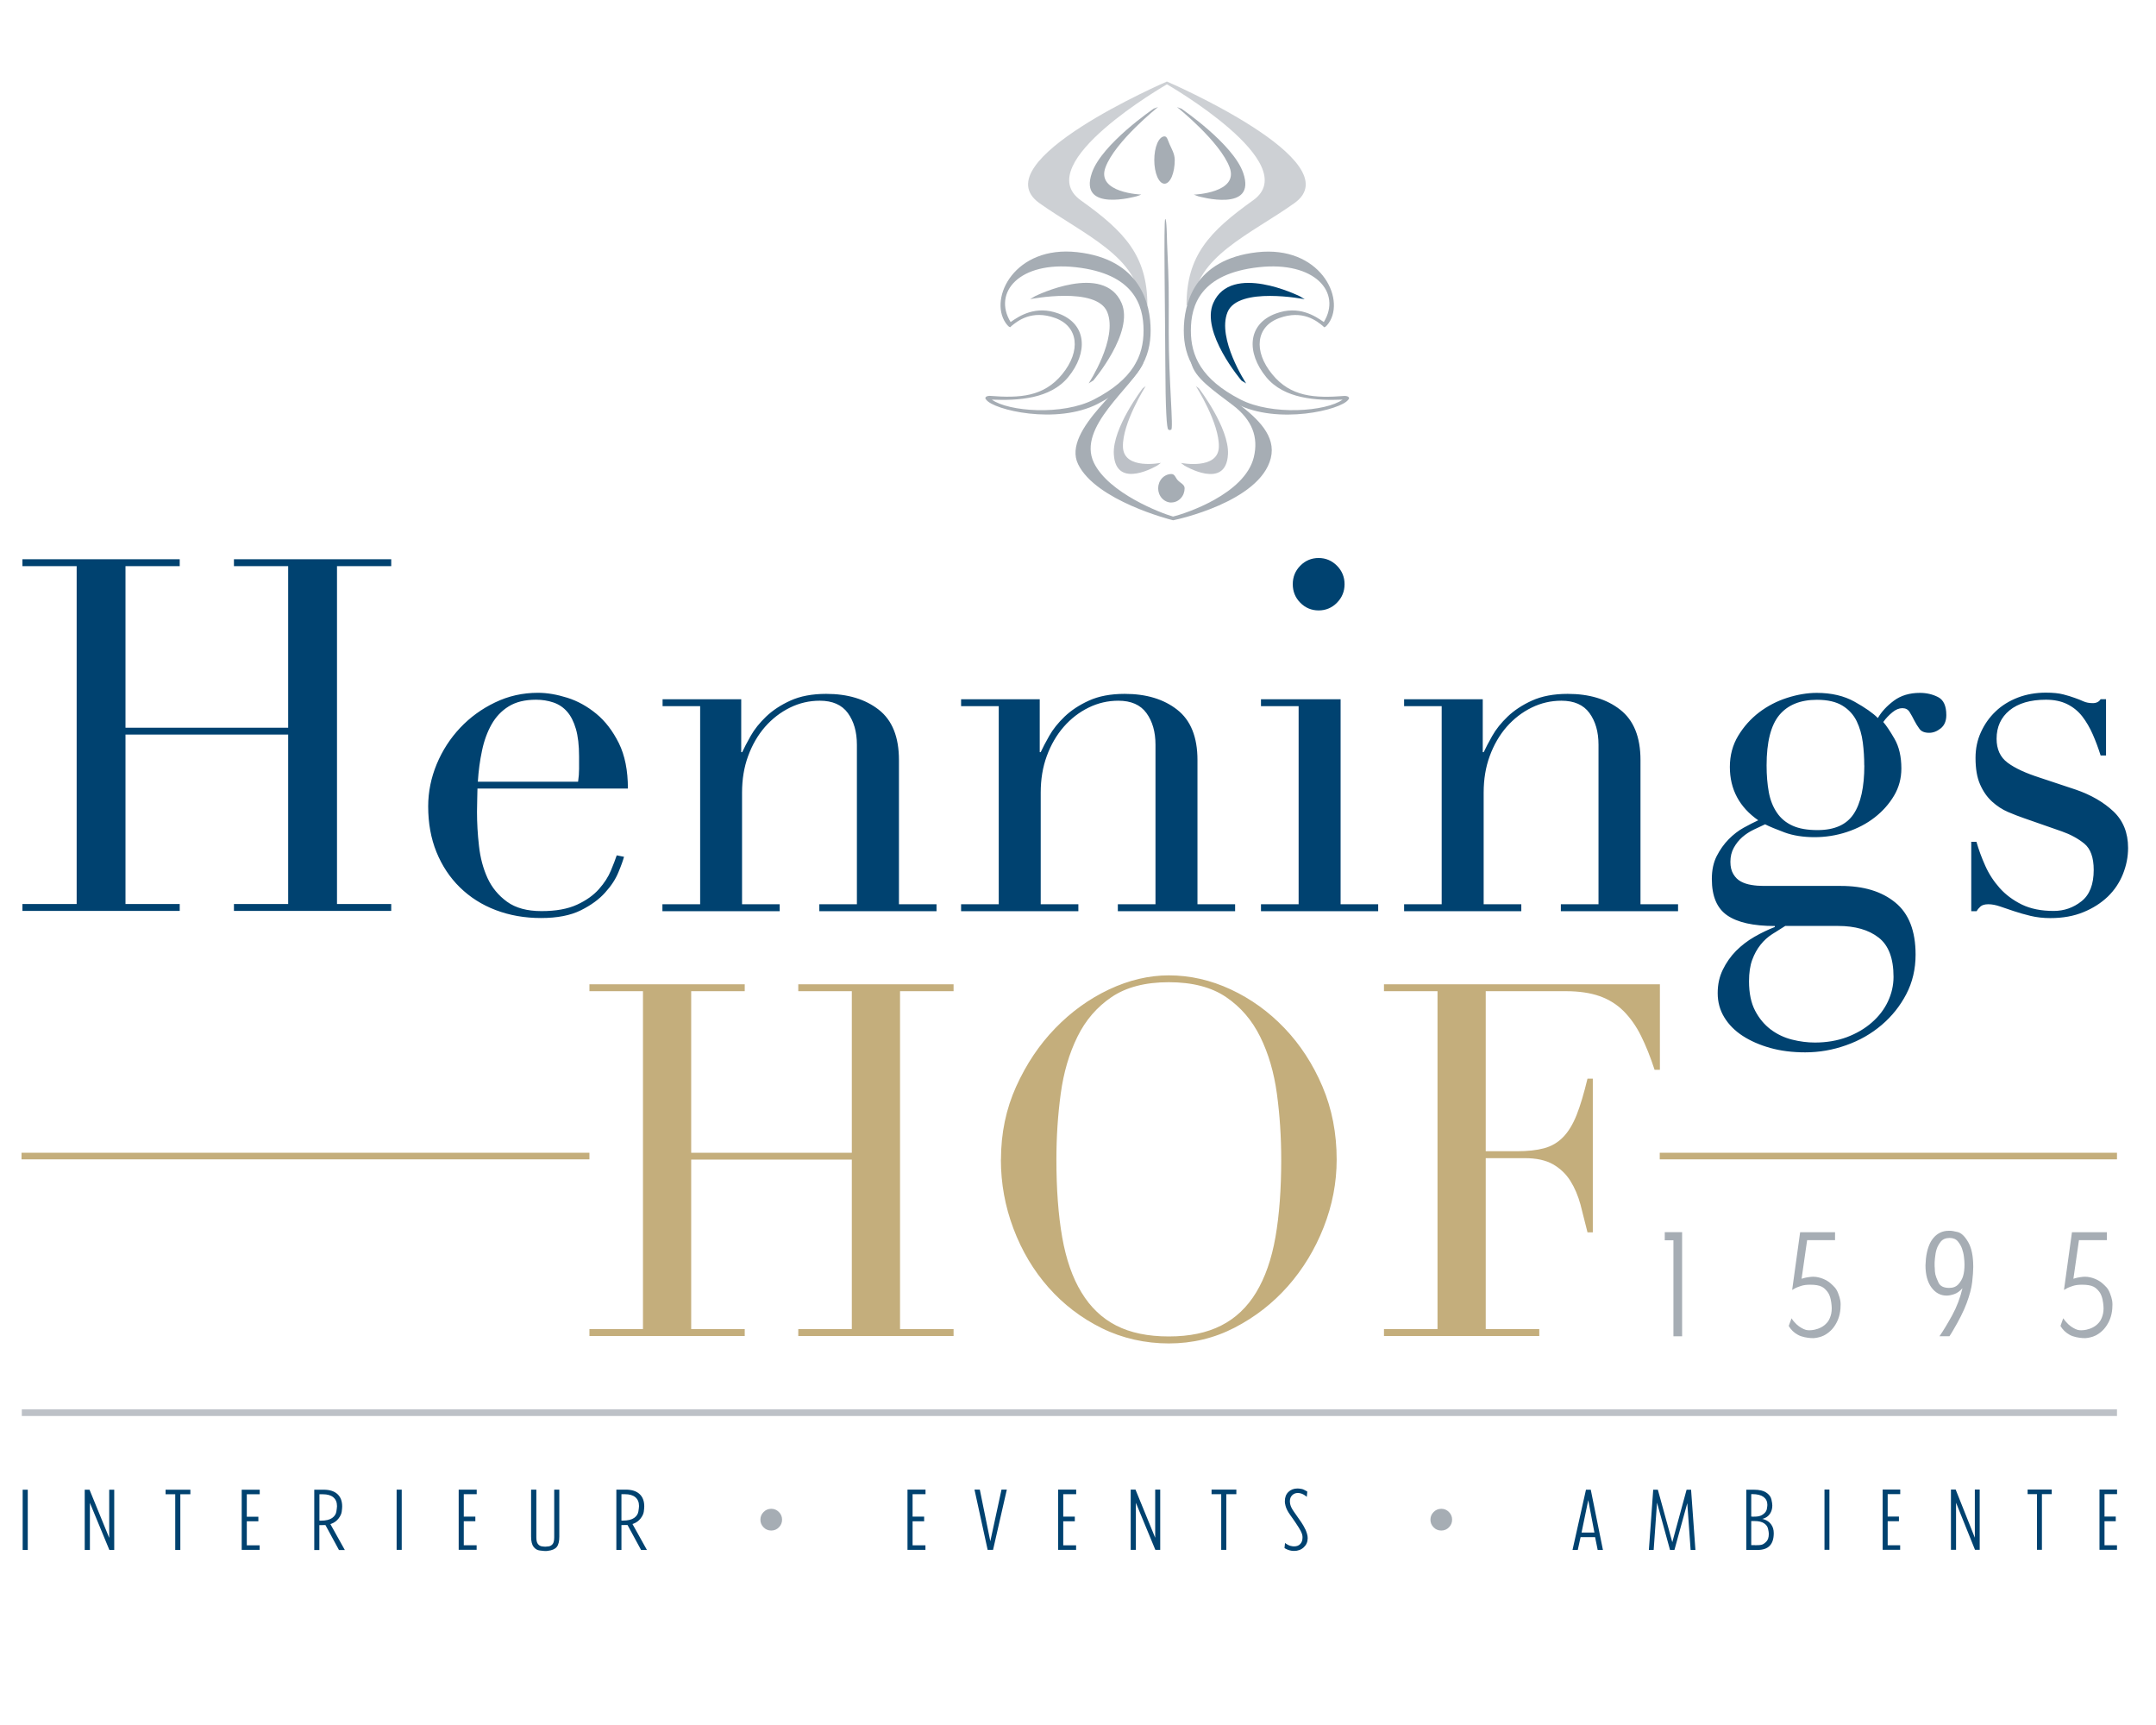 <?xml version="1.0" encoding="UTF-8"?>
<svg id="Layer_1" data-name="Layer 1" xmlns="http://www.w3.org/2000/svg" xmlns:xlink="http://www.w3.org/1999/xlink" viewBox="0 0 283.48 226.77">
  <defs>
    <style>
      .cls-1 {
        fill: none;
      }

      .cls-2 {
        clip-path: url(#clippath);
      }

      .cls-3, .cls-4 {
        fill: #bdc1c7;
      }

      .cls-5, .cls-6 {
        fill: #c4ae7c;
      }

      .cls-7 {
        clip-path: url(#clippath-1);
      }

      .cls-6, .cls-4, .cls-8, .cls-9, .cls-10 {
        fill-rule: evenodd;
      }

      .cls-8 {
        fill: #a6adb4;
      }

      .cls-9 {
        fill: #cdd0d4;
      }

      .cls-10 {
        fill: #004270;
      }
    </style>
    <clipPath id="clippath">
      <rect class="cls-1" width="283.46" height="226.77"/>
    </clipPath>
    <clipPath id="clippath-1">
      <rect class="cls-1" x=".01" y="0" width="283.47" height="226.77"/>
    </clipPath>
  </defs>
  <g class="cls-2">
    <g class="cls-7">
      <path class="cls-10" d="M259.16,110.67h.71c.3,1.04,.68,2.09,1.16,3.15,.47,1.06,1.1,2.03,1.89,2.92,.79,.89,1.77,1.61,2.92,2.18,1.16,.56,2.55,.84,4.18,.84,1.37,0,2.59-.42,3.66-1.27,1.07-.84,1.61-2.22,1.61-4.12,0-1.64-.42-2.8-1.25-3.47-.83-.67-1.81-1.2-2.92-1.59l-5.01-1.75c-.64-.22-1.34-.49-2.09-.81-.75-.32-1.45-.78-2.09-1.36-.64-.58-1.17-1.33-1.57-2.24-.41-.91-.61-2.08-.61-3.51,0-1.21,.23-2.34,.71-3.38,.47-1.04,1.11-1.95,1.93-2.73,.81-.78,1.79-1.38,2.92-1.82,1.13-.43,2.37-.65,3.69-.65,.94,0,1.7,.08,2.28,.23,.58,.15,1.08,.3,1.51,.46,.43,.15,.81,.3,1.16,.46,.34,.15,.75,.23,1.22,.23s.81-.17,1.03-.52h.71v7.4h-.71c-.3-.95-.64-1.87-1.03-2.76-.39-.89-.85-1.68-1.38-2.37-.54-.69-1.2-1.23-1.99-1.62s-1.72-.58-2.79-.58c-2.05,0-3.65,.47-4.79,1.4-1.13,.93-1.7,2.18-1.7,3.73,0,1.38,.48,2.43,1.45,3.15,.96,.72,2.39,1.38,4.27,1.98l4.69,1.56c2.01,.69,3.66,1.65,4.95,2.86,1.28,1.21,1.93,2.81,1.93,4.81,0,1.17-.23,2.32-.68,3.44-.45,1.12-1.11,2.11-1.99,2.96-.88,.84-1.95,1.53-3.21,2.04-1.26,.52-2.71,.78-4.34,.78-.94,0-1.81-.1-2.6-.29-.79-.19-1.52-.4-2.18-.62l-1.83-.62c-.56-.19-1.07-.29-1.54-.29s-.81,.1-1.03,.29c-.21,.19-.39,.4-.51,.62h-.71v-9.09m-34.11,4.87c0-1.17,.21-2.18,.64-3.02,.43-.84,.95-1.58,1.57-2.21,.62-.63,1.28-1.14,1.99-1.53,.71-.39,1.34-.71,1.9-.97-2.48-1.73-3.73-4.07-3.73-7.01,0-1.51,.36-2.88,1.09-4.09,.73-1.21,1.65-2.24,2.76-3.09,1.11-.84,2.34-1.48,3.69-1.91s2.64-.65,3.89-.65c1.93,0,3.59,.39,4.98,1.17,1.39,.78,2.41,1.49,3.05,2.14,.47-.82,1.17-1.58,2.09-2.27,.92-.69,2.07-1.04,3.44-1.04,.86,0,1.65,.18,2.38,.55s1.09,1.16,1.09,2.37c0,.78-.25,1.36-.74,1.75-.49,.39-.99,.58-1.51,.58-.6,0-1.03-.17-1.28-.52-.26-.35-.48-.71-.68-1.1-.19-.39-.4-.76-.61-1.1-.21-.35-.53-.52-.96-.52s-.87,.18-1.32,.55c-.45,.37-.85,.79-1.19,1.27,.38,.43,.88,1.17,1.48,2.21s.9,2.34,.9,3.9c0,1.3-.32,2.49-.96,3.57-.64,1.08-1.49,2.04-2.54,2.86-1.05,.82-2.27,1.46-3.66,1.92-1.39,.46-2.82,.68-4.27,.68s-2.81-.21-3.92-.62c-1.11-.41-1.97-.77-2.57-1.07l-1.51,.71c-.54,.26-1.03,.58-1.48,.97-.45,.39-.82,.86-1.12,1.4-.3,.54-.45,1.16-.45,1.85,0,.65,.13,1.19,.39,1.62,.26,.43,.59,.76,.99,.97,.41,.22,.87,.37,1.38,.45,.51,.09,1.05,.13,1.61,.13h10.15c3,0,5.38,.72,7.16,2.18,1.78,1.45,2.67,3.73,2.67,6.85,0,1.9-.41,3.64-1.22,5.19-.81,1.56-1.89,2.91-3.24,4.06-1.35,1.15-2.9,2.04-4.66,2.66-1.76,.63-3.55,.94-5.4,.94-1.67,0-3.2-.19-4.59-.58-1.39-.39-2.6-.92-3.63-1.59-1.03-.67-1.83-1.48-2.41-2.43-.58-.95-.87-2.01-.87-3.18s.22-2.15,.67-3.08c.45-.93,1.03-1.75,1.73-2.47,.71-.71,1.51-1.33,2.41-1.85,.9-.52,1.8-.95,2.7-1.3v-.13c-2.83,0-4.91-.47-6.26-1.4s-2.02-2.52-2.02-4.77Zm20.04-14.94c0-1-.06-2-.19-3.02-.13-1.02-.4-1.95-.8-2.79-.41-.84-1.03-1.53-1.86-2.04-.84-.52-1.96-.78-3.37-.78-2.18,0-3.83,.67-4.95,2.01-1.11,1.34-1.67,3.55-1.67,6.62,0,1.3,.1,2.47,.29,3.51,.19,1.04,.55,1.94,1.06,2.69,.51,.76,1.2,1.33,2.06,1.72,.86,.39,1.95,.58,3.28,.58,2.23,0,3.81-.7,4.75-2.11,.94-1.41,1.41-3.54,1.41-6.4Zm-10.4,21.11l-1.7,1.07c-.58,.37-1.09,.83-1.54,1.4-.45,.56-.81,1.22-1.09,1.98-.28,.76-.42,1.7-.42,2.82,0,1.56,.27,2.85,.8,3.86,.53,1.02,1.22,1.84,2.05,2.47,.84,.63,1.77,1.07,2.79,1.33,1.03,.26,2.03,.39,3.02,.39,1.54,0,2.94-.24,4.21-.71,1.26-.48,2.35-1.11,3.27-1.92,.92-.8,1.63-1.72,2.12-2.76,.49-1.04,.74-2.12,.74-3.25,0-2.42-.65-4.15-1.96-5.16-1.31-1.02-3.09-1.53-5.36-1.53h-6.94Zm-50.1-2.86h4.94v-26.04h-4.94v-.91h10.34v6.95h.13c.26-.56,.63-1.28,1.12-2.14,.49-.87,1.17-1.71,2.02-2.53,.86-.82,1.93-1.53,3.21-2.11,1.29-.58,2.85-.88,4.69-.88,2.83,0,5.13,.69,6.9,2.08,1.78,1.39,2.67,3.59,2.67,6.62v18.96h4.94v.91h-15.41v-.91h4.95v-20.98c0-1.69-.4-3.07-1.19-4.16-.79-1.08-2.02-1.62-3.69-1.62-1.37,0-2.68,.3-3.92,.91-1.24,.61-2.33,1.45-3.28,2.53-.94,1.08-1.68,2.36-2.22,3.83-.54,1.47-.8,3.07-.8,4.81v14.68h4.95v.91h-15.41v-.91Zm-18.82,0h4.95v-26.04h-4.95v-.91h10.47v26.95h4.94v.91h-15.41v-.91Zm4.18-42.08c0-.95,.33-1.76,.99-2.43,.66-.67,1.47-1.01,2.41-1.01s1.74,.34,2.41,1.01c.66,.67,1,1.48,1,2.43s-.33,1.76-1,2.44c-.66,.67-1.47,1.01-2.41,1.01s-1.75-.34-2.41-1.01c-.66-.67-.99-1.48-.99-2.44Zm-43.61,42.08h4.95v-26.04h-4.95v-.91h10.34v6.95h.13c.26-.56,.63-1.28,1.12-2.14,.49-.87,1.17-1.71,2.02-2.53,.86-.82,1.93-1.53,3.21-2.11,1.28-.58,2.85-.88,4.69-.88,2.83,0,5.13,.69,6.9,2.08,1.78,1.39,2.67,3.59,2.67,6.62v18.96h4.95v.91h-15.42v-.91h4.95v-20.98c0-1.69-.4-3.07-1.19-4.16-.79-1.08-2.02-1.62-3.69-1.62-1.37,0-2.68,.3-3.92,.91-1.24,.61-2.33,1.45-3.27,2.53-.94,1.08-1.68,2.36-2.22,3.83s-.8,3.07-.8,4.81v14.68h4.95v.91h-15.42v-.91Zm-39.25,0h4.94v-26.04h-4.94v-.91h10.34v6.95h.13c.26-.56,.63-1.28,1.12-2.14,.49-.87,1.17-1.71,2.02-2.53,.86-.82,1.93-1.53,3.21-2.11,1.28-.58,2.85-.88,4.69-.88,2.83,0,5.13,.69,6.91,2.08,1.78,1.39,2.66,3.59,2.66,6.62v18.96h4.94v.91h-15.41v-.91h4.94v-20.98c0-1.69-.4-3.07-1.19-4.16-.79-1.08-2.02-1.62-3.69-1.62-1.37,0-2.68,.3-3.92,.91-1.24,.61-2.33,1.45-3.28,2.53-.94,1.08-1.68,2.36-2.22,3.83-.54,1.47-.8,3.07-.8,4.81v14.68h4.95v.91h-15.42v-.91Zm-24.34-15.2l-.03,1.33-.03,1.72c0,1.43,.08,2.92,.26,4.48,.17,1.56,.55,2.97,1.12,4.22,.58,1.26,1.43,2.29,2.57,3.12,1.13,.82,2.64,1.23,4.53,1.23s3.44-.28,4.66-.84c1.22-.56,2.18-1.25,2.89-2.05,.71-.8,1.23-1.61,1.57-2.43,.34-.82,.6-1.49,.77-2.01l.96,.19c-.13,.48-.37,1.16-.74,2.04-.36,.89-.94,1.78-1.74,2.66-.79,.89-1.86,1.67-3.21,2.34-1.35,.67-3.09,1.01-5.23,1.01s-4.12-.35-5.94-1.04c-1.82-.69-3.39-1.69-4.72-2.99-1.33-1.3-2.35-2.85-3.08-4.64-.73-1.8-1.09-3.8-1.09-6.01,0-1.9,.38-3.76,1.12-5.55,.75-1.8,1.78-3.39,3.08-4.77,1.31-1.39,2.84-2.5,4.59-3.34,1.76-.85,3.64-1.27,5.65-1.27,1.2,0,2.48,.22,3.85,.65,1.37,.43,2.64,1.14,3.82,2.11,1.18,.97,2.16,2.26,2.96,3.86,.79,1.6,1.19,3.59,1.19,5.97h-19.78Zm13.23-.91c.09-.61,.13-1.17,.13-1.69v-1.62c0-1.47-.14-2.68-.42-3.64-.28-.95-.66-1.71-1.16-2.27-.49-.56-1.09-.96-1.8-1.2-.71-.24-1.47-.36-2.28-.36-1.46,0-2.65,.29-3.6,.88-.94,.58-1.69,1.38-2.25,2.37-.56,1-.98,2.14-1.25,3.44-.28,1.3-.46,2.66-.55,4.09h13.17ZM2.95,118.85h7.13v-44.42H2.95v-.91H23.63v.91h-7.13v21.24h21.39v-21.24h-7.13v-.91h20.68v.91h-7.13v44.42h7.13v.91H30.76v-.91h7.13v-22.28H16.5v22.28h7.13v.91H2.95v-.91Z"/>
      <rect class="cls-5" x="218.23" y="151.55" width="60.12" height=".87"/>
      <path class="cls-6" d="M181.97,174.73h7.04v-44.42h-7.04v-.91h36.28v11.24h-.7c-.55-1.69-1.14-3.17-1.78-4.45-.63-1.28-1.4-2.36-2.28-3.25-.89-.89-1.95-1.55-3.17-1.98s-2.71-.65-4.44-.65h-10.53v21.04h4.12c1.39,0,2.58-.13,3.55-.39,.97-.26,1.81-.75,2.5-1.46,.7-.71,1.29-1.69,1.78-2.92,.49-1.23,.96-2.82,1.43-4.77h.7v20.2h-.7l-.92-3.64c-.32-1.17-.76-2.21-1.33-3.12-.57-.91-1.33-1.63-2.28-2.18-.95-.54-2.19-.81-3.71-.81h-5.14v22.47h7.04v.91h-20.42v-.91m-50.36-22.28c0-3.46,.67-6.67,2-9.61s3.04-5.5,5.14-7.66c2.09-2.16,4.45-3.86,7.07-5.1,2.62-1.23,5.24-1.85,7.86-1.85,2.79,0,5.51,.62,8.15,1.85,2.64,1.23,5,2.93,7.07,5.1,2.07,2.17,3.73,4.72,4.98,7.66,1.25,2.94,1.87,6.15,1.87,9.61,0,3.03-.57,6-1.71,8.9-1.14,2.9-2.71,5.48-4.69,7.73-1.99,2.25-4.32,4.07-7.01,5.46-2.68,1.39-5.57,2.08-8.66,2.08s-6.11-.67-8.82-2.01c-2.71-1.34-5.04-3.13-7.01-5.36-1.97-2.23-3.5-4.81-4.6-7.73-1.1-2.92-1.65-5.94-1.65-9.06Zm7.29,0c0,3.9,.25,7.29,.76,10.2,.51,2.9,1.35,5.33,2.54,7.27,1.18,1.95,2.71,3.4,4.57,4.35,1.86,.95,4.16,1.43,6.91,1.43s5-.48,6.88-1.43c1.88-.95,3.42-2.4,4.6-4.35,1.18-1.95,2.03-4.37,2.54-7.27,.51-2.9,.76-6.3,.76-10.2,0-2.99-.19-5.88-.57-8.67-.38-2.79-1.11-5.28-2.19-7.47-1.08-2.19-2.58-3.93-4.5-5.23-1.92-1.3-4.43-1.95-7.52-1.95s-5.59,.65-7.52,1.95c-1.92,1.3-3.43,3.04-4.5,5.23-1.08,2.19-1.81,4.68-2.19,7.47-.38,2.79-.57,5.68-.57,8.67Zm-61.4,22.28h7.04v-44.42h-7.04v-.91h20.42v.91h-7.04v21.24h21.12v-21.24h-7.04v-.91h20.42v.91h-7.04v44.42h7.04v.91h-20.42v-.91h7.04v-22.28h-21.12v22.28h7.04v.91h-20.42v-.91Z"/>
      <path class="cls-9" d="M153.43,11.09s-18.11,10.4-11.33,15.24c5.76,4.11,8.76,7.28,8.76,13.79h-.94c0-6.28-7.6-9.38-13.26-13.42-7.65-5.46,16.77-15.98,16.77-15.98,0,0,24.42,10.52,16.77,15.98-5.65,4.04-13.25,7.13-13.25,13.42h-.94c0-6.51,2.99-9.67,8.76-13.79,6.78-4.84-11.33-15.24-11.33-15.24"/>
      <path class="cls-8" d="M150.32,47.72c-1.29,3.1-8.77,8.41-6.49,13.12,1.94,4,8.86,6.64,10.4,7.07,1.65-.39,9.43-2.96,10.62-7.78,.65-2.64-.2-4.92-2.75-6.86-2.48-1.9-5.08-3.59-5.48-5.62l.87-.02c.35,1.79,2.66,3.42,5.31,5.44,2.58,1.97,5.01,4.24,4.29,7.16-1.44,5.78-12.57,8.11-12.57,8.11l-.27,.06-.27-.07s-9.9-2.5-12.23-7.31c-2.21-4.56,7.13-10.8,7.69-13.43l.87,.12"/>
      <path class="cls-8" d="M156.58,43.46c0,3.31,1.35,6.4,6.52,9.06,4.15,2.13,11.24,1.59,13.43,.02-3.45,.14-7.69-.09-10.05-2.97-2.6-3.18-2.5-6.98,1.3-8.36,2.99-1.09,5.12,.32,6.28,1.13,2.38-3.89-1.17-8.03-8.56-7.21-7.65,.85-8.92,4.98-8.92,8.33m5.99,9.62c-5.45-2.81-6.92-6.12-6.92-9.62,0-3.46,1.32-9.37,9.66-10.3,8.18-.91,11.67,6.01,9.4,9.31-.61,.86-.7,.45-.7,.45-.88-.74-2.74-2.23-5.82-1.1-3.02,1.1-3.44,4.31-.91,7.39,2.42,2.96,5.57,3.16,9.52,2.84,0,0,.36-.01,.52,.16,.16,.17-.05,.34-.05,.34-.91,1.33-9.24,3.35-14.7,.54Z"/>
      <path class="cls-8" d="M150.36,43.46c0-3.35-1.28-7.48-8.92-8.33-7.39-.82-10.94,3.31-8.56,7.21,1.16-.82,3.3-2.22,6.28-1.13,3.8,1.38,3.9,5.18,1.3,8.36-2.36,2.88-6.59,3.11-10.05,2.97,2.18,1.57,9.28,2.12,13.43-.02,5.16-2.66,6.52-5.75,6.52-9.06m-5.99,9.62c-5.46,2.81-13.79,.8-14.7-.54,0,0-.21-.17-.05-.34,.16-.17,.52-.16,.52-.16,3.95,.32,7.1,.12,9.52-2.84,2.52-3.08,2.11-6.29-.91-7.39-3.08-1.12-4.95,.37-5.82,1.1,0,0-.09,.41-.7-.45-2.26-3.3,1.22-10.22,9.4-9.31,8.35,.93,9.66,6.84,9.66,10.3,0,3.5-1.46,6.82-6.91,9.62Z"/>
      <path class="cls-8" d="M136.16,38.91s8.94-4.43,11.3,.91c1.71,3.86-3.71,10.21-3.71,10.21l-.61,.37s3.87-5.88,2.45-9.37c-1.4-3.43-10.14-1.7-10.15-1.7l.72-.43"/>
      <path class="cls-10" d="M170.83,38.91l.72,.43s-8.75-1.73-10.15,1.7c-1.42,3.49,2.45,9.37,2.45,9.37l-.61-.37s-5.42-6.35-3.71-10.21c2.36-5.35,11.3-.91,11.3-.91"/>
      <path class="cls-8" d="M149.41,25.81s-7.66,2.19-5.84-3.09c1.32-3.82,8.13-8.44,8.13-8.44l.57-.21s-5.66,4.52-6.92,7.94c-1.24,3.36,4.71,3.57,4.72,3.57l-.66,.24"/>
      <path class="cls-8" d="M157.62,25.83l-.66-.24s5.96-.21,4.72-3.57c-1.26-3.42-6.92-7.94-6.92-7.94l.57,.21s6.81,4.62,8.13,8.44c1.83,5.29-5.84,3.09-5.84,3.09"/>
      <path class="cls-4" d="M152.2,61.18s-5.49,3.33-5.75-1.47c-.19-3.46,3.8-8.66,3.8-8.66l.39-.29s-3.1,4.89-2.99,8.01c.11,3.06,5,2.08,5,2.08l-.45,.33"/>
      <path class="cls-4" d="M155.71,61.19l-.45-.33s4.9,.97,5-2.09c.1-3.12-3.01-8-3.01-8l.39,.29s4,5.2,3.82,8.66c-.25,4.8-5.74,1.48-5.74,1.48"/>
      <path class="cls-8" d="M153.2,28.8c.21-.14,.23,2.62,.25,3.09,.27,6.14,.22,5.56,.22,11.84s.65,12.67,.32,12.76c-.33,.09-.17,.07-.38-.03-.2-.1-.37-2.52-.39-8.8-.02-6.28-.23-18.72-.01-18.86"/>
      <path class="cls-8" d="M154.02,66.07c-.46,0-.9-.2-1.23-.55-.33-.35-.51-.83-.51-1.32s.18-.98,.51-1.33c.33-.35,.77-.55,1.23-.55s.52,.48,.85,.83c.33,.35,.89,.55,.89,1.04s-.18,.97-.51,1.32c-.33,.35-.77,.55-1.23,.55"/>
      <path class="cls-8" d="M153.11,24.15c-.36,0-.7-.33-.95-.91-.25-.58-.39-1.37-.39-2.2s.14-1.62,.39-2.2c.25-.58,.6-.91,.95-.91s.42,.47,.68,1.05c.25,.58,.67,1.24,.67,2.06s-.14,1.61-.39,2.2c-.25,.58-.6,.91-.95,.91"/>
      <rect class="cls-5" x="2.83" y="151.55" width="74.67" height=".87"/>
      <path class="cls-10" d="M276.05,195.83h2.31v.6h-1.65v2.95h1.48v.61h-1.48v3.16h1.64v.6h-2.3m-9.46-7.92h3.18v.6h-1.29v7.32h-.65v-7.32h-1.23v-.6Zm-10.06,0h.61l2.52,6.33v-6.33s.64,0,.64,0v7.92h-.62l-2.49-6.19v6.19h-.67v-7.92Zm-8.99,0h2.31v.6h-1.65v2.95h1.48v.61h-1.48v3.16h1.64v.6h-2.3v-7.92Zm-7.65,0h.65v7.92h-.65v-7.92Zm-9.14,7.32c.42,0,.72-.02,.89-.07,.17-.04,.36-.17,.59-.39,.22-.22,.34-.56,.34-1.03,0-.15-.03-.38-.1-.67-.06-.29-.24-.53-.53-.73-.29-.19-.71-.29-1.26-.29h-.42v3.17h.49Zm-.36-3.75c.41,0,.72-.02,.93-.08,.21-.05,.42-.16,.63-.34,.21-.18,.33-.39,.37-.63,.04-.24,.06-.41,.06-.51,0-.45-.17-.79-.5-1.04-.33-.24-.82-.37-1.47-.37h-.15v2.95h.13Zm-.77-3.55h.99c.69,0,1.23,.12,1.61,.37,.38,.25,.61,.55,.69,.9,.08,.35,.12,.62,.12,.81,0,.43-.11,.79-.32,1.1-.22,.31-.5,.51-.86,.62l-.15,.04,.11,.02,.13,.04c.4,.13,.72,.35,.94,.67,.23,.31,.34,.69,.34,1.15,0,1.47-.71,2.2-2.12,2.2h-1.49v-7.92Zm-12.25,0h.61l1.9,6.9,1.88-6.9h.59l.57,7.92h-.63l-.44-6.15-1.69,6.15h-.58l-1.71-6.22-.44,6.22h-.63l.57-7.92Zm-7.73,5.63l-.81-4.26-.88,4.26h1.68Zm-1.1-5.63h.62l1.6,7.92h-.69l-.34-1.68h-1.91l-.37,1.68h-.69l1.77-7.92Z"/>
      <path class="cls-8" d="M189.51,198.36c.39,0,.72,.14,1,.42,.28,.28,.42,.62,.42,1.01s-.14,.73-.42,1.01c-.28,.28-.61,.42-1,.42s-.74-.14-1.01-.42c-.28-.28-.42-.62-.42-1.01s.14-.73,.42-1.01c.28-.28,.62-.42,1.01-.42"/>
      <path class="cls-10" d="M168.97,202.85l.08,.07,.09,.06,.12,.07c.15,.09,.28,.15,.4,.18,.12,.03,.22,.05,.3,.06,.08,0,.15,.01,.2,.01,.34,0,.61-.1,.8-.31,.2-.21,.3-.48,.3-.84,0-.1,0-.22-.03-.34-.02-.12-.09-.3-.21-.54-.12-.24-.34-.59-.65-1.05l-.23-.34-.26-.37-.24-.34c-.32-.44-.52-.84-.61-1.19l-.07-.32c0-.05-.01-.11-.02-.17s0-.11,0-.14c0-.5,.15-.9,.46-1.2,.3-.3,.71-.46,1.21-.46,.11,0,.27,.02,.47,.05,.21,.03,.43,.13,.68,.28l.13,.08-.07,.69-.11-.09c-.23-.18-.46-.31-.71-.37l-.19-.04s-.09-.01-.17-.01c-.29,0-.54,.1-.74,.3-.2,.2-.3,.46-.3,.78,0,.07,0,.13,.01,.17l.03,.22c.04,.17,.1,.33,.17,.47,.07,.14,.17,.31,.31,.51l.35,.5,.18,.26c.35,.49,.6,.85,.73,1.09,.13,.24,.23,.42,.29,.56,.06,.14,.12,.3,.18,.5,.06,.19,.09,.39,.09,.58,0,.48-.17,.88-.51,1.2-.34,.32-.77,.48-1.29,.48-.38,0-.76-.1-1.12-.3l-.13-.08,.07-.66m-9.66-7.02h3.26v.6h-1.32v7.32h-.67v-7.32h-1.27v-.6Zm-10.63,0h.63l2.59,6.33v-6.33s.66,0,.66,0v7.92h-.64l-2.56-6.19v6.19h-.68v-7.92Zm-9.54,0h2.37v.6h-1.7v2.95h1.52v.61h-1.52v3.16h1.69v.6h-2.36v-7.92Zm-10.3,0l1.38,6.79,1.47-6.79h.7l-1.81,7.92h-.71l-1.73-7.92h.7Zm-9.51,0h2.37v.6h-1.7v2.95h1.52v.61h-1.52v3.16h1.69v.6h-2.36v-7.92Z"/>
      <path class="cls-8" d="M101.41,198.36c.39,0,.72,.14,1,.42,.28,.28,.42,.62,.42,1.01s-.14,.73-.42,1.01c-.28,.28-.61,.42-1,.42s-.74-.14-1.01-.42c-.28-.28-.42-.62-.42-1.01s.14-.73,.42-1.01c.28-.28,.62-.42,1.01-.42"/>
      <path class="cls-10" d="M81.9,199.91c.66,0,1.15-.12,1.48-.35,.32-.23,.51-.52,.56-.86,.05-.34,.08-.57,.08-.7,0-.51-.16-.89-.48-1.16-.32-.27-.78-.4-1.38-.4h-.45v3.47h.2m-.87-4.07h1.24c.78,0,1.38,.19,1.8,.57,.42,.38,.63,.92,.63,1.63,0,.17-.02,.4-.06,.69-.04,.29-.18,.59-.42,.9-.24,.31-.54,.53-.9,.67l-.17,.06,1.9,3.41h-.77l-1.78-3.28h-.18s-.62,.01-.62,.01v3.27h-.67v-7.92Zm-11.19,0h.67v6.26c0,.42,.07,.72,.21,.89,.14,.18,.32,.28,.53,.31,.21,.03,.36,.04,.45,.04,.08,0,.22-.02,.43-.04,.21-.03,.38-.13,.52-.3,.14-.17,.21-.47,.21-.9v-6.26h.67v6.18c0,.63-.11,1.08-.34,1.36-.22,.27-.62,.45-1.19,.51-.05,.01-.11,.02-.18,.02h-.15c-.06,0-.12,0-.18-.01l-.54-.06c-.3-.03-.57-.19-.79-.46-.22-.28-.34-.73-.34-1.36v-6.18Zm-9.54,0h2.37v.6h-1.7v2.95h1.52v.6h-1.52v3.16h1.69v.6h-2.36v-7.92Zm-8.16,0h.67v7.92h-.67v-7.92Zm-9.96,4.08c.66,0,1.15-.12,1.48-.35,.32-.23,.51-.52,.56-.86,.05-.34,.08-.57,.08-.7,0-.51-.16-.89-.48-1.16-.32-.27-.78-.4-1.38-.4h-.45v3.47h.2Zm-.87-4.07h1.24c.78,0,1.38,.19,1.8,.57,.42,.38,.63,.92,.63,1.63,0,.17-.02,.4-.06,.69-.04,.29-.18,.59-.42,.9-.24,.31-.54,.53-.9,.67l-.17,.06,1.9,3.41h-.77l-1.78-3.28h-.18s-.62,.01-.62,.01v3.27h-.67v-7.92Zm-9.54,0h2.37v.6h-1.7v2.95h1.52v.6h-1.52v3.16h1.69v.6h-2.36v-7.92Zm-10.01,0h3.26v.6h-1.32v7.32h-.67v-7.32h-1.27v-.6Zm-10.63,0h.63l2.59,6.33v-6.33s.66,0,.66,0v7.92h-.64l-2.56-6.19v6.19h-.68v-7.92Zm-8.16,0h.67v7.92h-.67v-7.92Z"/>
      <rect class="cls-3" x="2.87" y="185.29" width="275.48" height=".87"/>
      <path class="cls-8" d="M254.39,166.69c0,.33,.03,.62,.08,.86,.06,.25,.19,.61,.41,1.07,.22,.47,.69,.7,1.41,.7,.51,0,.91-.16,1.21-.48,.29-.32,.5-.69,.62-1.09,.12-.41,.18-.91,.18-1.5,0-.28-.02-.61-.07-.99-.04-.38-.13-.74-.25-1.09-.12-.35-.31-.67-.56-.97-.25-.3-.61-.45-1.07-.45-.52,0-.91,.17-1.17,.49-.26,.33-.44,.66-.54,.98-.11,.32-.18,.73-.23,1.23l-.04,.55v.34c0,.11,0,.23,.02,.34m.62,8.99c.5-.71,1.05-1.63,1.67-2.75,.61-1.12,1.06-2.31,1.35-3.56-.34,.39-.7,.65-1.09,.78-.39,.13-.72,.19-.99,.19-.8,0-1.46-.35-1.99-1.06-.52-.7-.79-1.68-.79-2.92l.06-.89c.14-1.2,.47-2.11,1-2.73,.53-.61,1.19-.92,1.99-.92h.3c.09,0,.38,.05,.86,.16,.49,.11,.95,.55,1.4,1.32,.45,.77,.67,1.86,.67,3.27,0,.52-.05,1.18-.14,1.99-.09,.81-.34,1.73-.73,2.78-.39,1.05-1.01,2.28-1.84,3.67l-.23,.38-.19,.29h-1.33Z"/>
      <path class="cls-8" d="M235.54,173.31l.3,.4c.52,.61,.91,.82,1.31,1.02,.4,.19,.71,.17,1.09,.14,.37-.03,1.13-.21,1.67-.67,.54-.46,.66-.83,.79-1.21,.13-.38,.17-.89,.13-1.3-.03-.41-.13-1.36-.57-1.89-.44-.54-.83-.9-2.26-.9-.46,0-.86,.05-1.19,.16-.33,.11-.57,.2-.71,.27-.14,.07-.3,.16-.46,.26l1.05-7.59h4.59v1.04h-3.67l-.73,5.08,.26-.08c.16-.05,.37-.09,.63-.13,.26-.04,.46-.06,.63-.06,.9,0,1.83,.45,2.27,.85,.44,.4,.77,.65,1.03,1.36,.26,.7,.37,1.09,.29,2.02-.08,.93-.37,1.7-.88,2.4-.51,.7-1.25,1.12-1.64,1.24-.38,.12-.84,.24-1.34,.2-.5-.04-1.21-.14-1.73-.43-.52-.28-.92-.67-1.21-1.17l.38-1.03"/>
      <path class="cls-8" d="M271.28,173.31l.3,.4c.52,.61,.91,.82,1.31,1.02,.4,.19,.71,.17,1.09,.14,.37-.03,1.13-.21,1.67-.67,.54-.46,.66-.83,.79-1.21,.13-.38,.17-.89,.13-1.3-.03-.41-.13-1.36-.57-1.89-.44-.54-.83-.9-2.26-.9-.46,0-.86,.05-1.19,.16-.33,.11-.57,.2-.71,.27-.14,.07-.3,.16-.46,.26l1.05-7.59h4.59v1.04h-3.67l-.73,5.08,.26-.08c.16-.05,.37-.09,.63-.13,.26-.04,.46-.06,.63-.06,.9,0,1.83,.45,2.27,.85,.44,.4,.77,.65,1.03,1.36,.26,.7,.37,1.09,.29,2.02-.08,.93-.37,1.7-.89,2.4-.51,.7-1.25,1.12-1.64,1.24-.38,.12-.84,.24-1.34,.2-.5-.04-1.21-.14-1.73-.43s-.92-.67-1.21-1.17l.37-1.03"/>
      <polyline class="cls-8" points="218.89 161.99 221.17 161.99 221.17 175.68 220.03 175.68 220.03 163.06 218.89 163.06 218.89 161.99"/>
    </g>
  </g>
</svg>